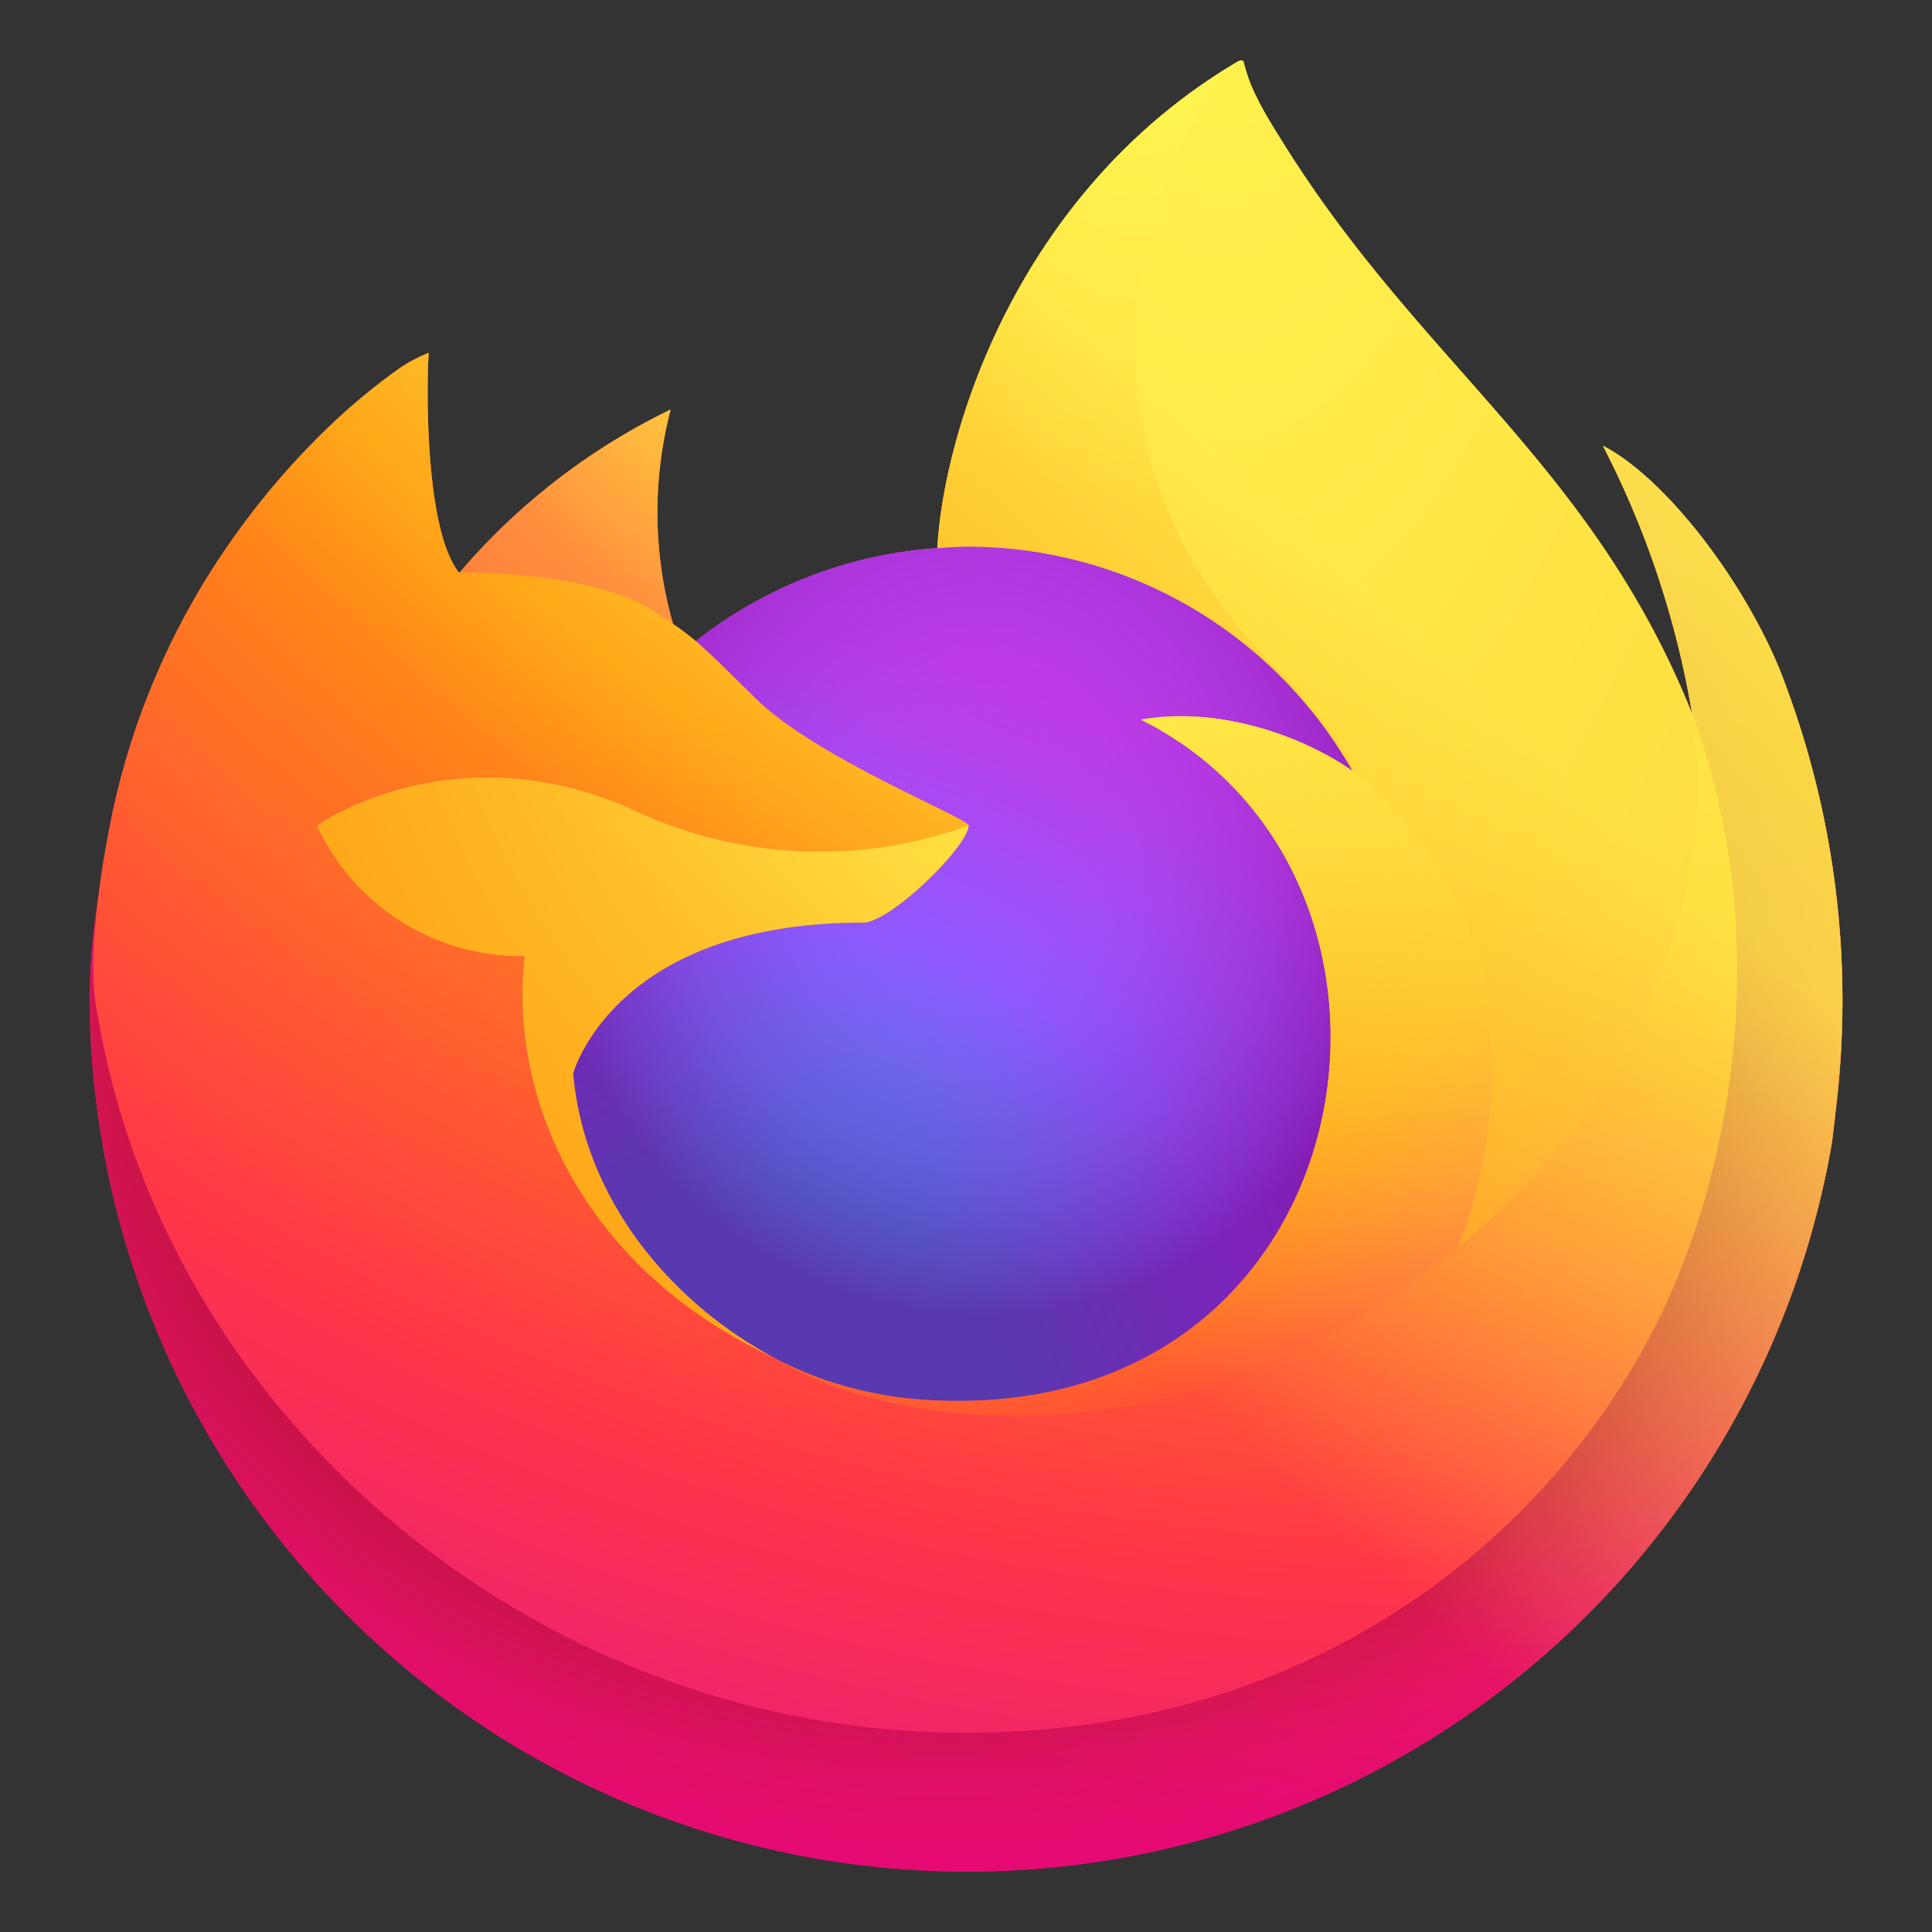 <?xml version="1.0" encoding="UTF-8"?>
<!-- Created with Inkscape (http://www.inkscape.org/) -->
<svg width="64" height="64" version="1.1" viewBox="0 0 16.933 16.933" xmlns="http://www.w3.org/2000/svg" xmlns:cc="http://creativecommons.org/ns#" xmlns:dc="http://purl.org/dc/elements/1.1/" xmlns:rdf="http://www.w3.org/1999/02/22-rdf-syntax-ns#">
 <rect x="0" y="0" width="16.933" height="16.933" fill="#333333" stroke="none"/>
 <defs>
  <linearGradient id="l" x1="164.52" x2="91.329" y1="16.533" y2="99.167" gradientTransform="matrix(.26 0 0 .269 -45.527 -9.292)" gradientUnits="userSpaceOnUse">
   <stop stop-color="#fff44f" stop-opacity=".8" offset=".17"/>
   <stop stop-color="#fff44f" stop-opacity="0" offset=".6"/>
  </linearGradient>
  <radialGradient id="k" cx="144.54" cy="31.934" r="127.95" gradientTransform="matrix(.28 0 0 .25 -45.527 -9.292)" gradientUnits="userSpaceOnUse">
   <stop stop-color="#fff44f" offset=".09"/>
   <stop stop-color="#ff980e" offset=".63"/>
  </radialGradient>
  <radialGradient id="j" cx="122.52" cy="23.951" r="111.56" gradientTransform="matrix(.267 0 0 .262 -45.527 -9.292)" gradientUnits="userSpaceOnUse">
   <stop stop-color="#fff44f" offset=".14"/>
   <stop stop-color="#ff980e" offset=".48"/>
   <stop stop-color="#ff3647" offset=".66"/>
   <stop stop-color="#e31587" offset=".9"/>
  </radialGradient>
  <radialGradient id="i" cx="209.6" cy="-10.062" r="188.69" gradientTransform="matrix(.182 0 0 .384 -45.527 -9.292)" gradientUnits="userSpaceOnUse">
   <stop stop-color="#fff44f" offset="0"/>
   <stop stop-color="#ff980e" offset=".3"/>
   <stop stop-color="#ff3647" offset=".57"/>
   <stop stop-color="#e31587" offset=".74"/>
  </radialGradient>
  <radialGradient id="h" cx="147.21" cy="-19.75" r="179.59" gradientTransform="matrix(.289 0 0 .242 -45.527 -9.292)" gradientUnits="userSpaceOnUse">
   <stop stop-color="#fff44f" offset=".11"/>
   <stop stop-color="#ff980e" offset=".46"/>
   <stop stop-color="#ff3647" offset=".72"/>
   <stop stop-color="#e31587" offset=".9"/>
  </radialGradient>
  <radialGradient id="g" cx="123.41" cy="8.906" r="41.128" gradientTransform="matrix(.264 0 0 .265 -45.527 -9.292)" gradientUnits="userSpaceOnUse">
   <stop stop-color="#ffe226" offset=".1"/>
   <stop stop-color="#ff7139" offset=".79"/>
  </radialGradient>
  <radialGradient id="f" cx="133.84" cy="48.602" r="31.901" gradientTransform="matrix(.253 0 0 .277 -45.527 -9.292)" gradientUnits="userSpaceOnUse">
   <stop stop-color="#9059ff" stop-opacity="0" offset=".21"/>
   <stop stop-color="#6e008b" stop-opacity=".6" offset=".97"/>
  </radialGradient>
  <radialGradient id="e" cx="118.03" cy="90.295" r="54.069" gradientTransform="matrix(.253 0 0 .277 -45.527 -9.292)" gradientUnits="userSpaceOnUse">
   <stop stop-color="#3a8ee6" offset=".35"/>
   <stop stop-color="#9059ff" offset=".67"/>
   <stop stop-color="#c139e6" offset="1"/>
  </radialGradient>
  <radialGradient id="d" cx="180.47" cy="-4.348" r="50.851" gradientTransform="matrix(.203 0 0 .345 -45.527 -9.292)" gradientUnits="userSpaceOnUse">
   <stop stop-color="#fff44f" offset=".13"/>
   <stop stop-color="#ff980e" offset=".53"/>
  </radialGradient>
  <radialGradient id="c" cx="113.51" cy="70.206" r="134.07" gradientTransform="matrix(.293 0 0 .239 -45.527 -9.292)" gradientUnits="userSpaceOnUse">
   <stop stop-color="#960e18" offset=".3"/>
   <stop stop-color="#b11927" stop-opacity=".74" offset=".35"/>
   <stop stop-color="#db293d" stop-opacity=".34" offset=".43"/>
   <stop stop-color="#f5334b" stop-opacity=".09" offset=".5"/>
   <stop stop-color="#ff3750" stop-opacity="0" offset=".53"/>
  </radialGradient>
  <radialGradient id="b" cx="153.73" cy="14.797" r="134.07" gradientTransform="matrix(.293 0 0 .239 -45.527 -9.292)" gradientUnits="userSpaceOnUse">
   <stop stop-color="#ffbd4f" offset=".13"/>
   <stop stop-color="#ff980e" offset=".28"/>
   <stop stop-color="#ff3750" offset=".47"/>
   <stop stop-color="#eb0878" offset=".78"/>
   <stop stop-color="#e50080" offset=".86"/>
  </radialGradient>
  <linearGradient id="a" x1="173.08" x2="81.177" y1="18.304" y2="109.91" gradientTransform="matrix(.26 0 0 .269 -45.527 -9.292)" gradientUnits="userSpaceOnUse">
   <stop stop-color="#fff44f" offset=".05"/>
   <stop stop-color="#ff980e" offset=".37"/>
   <stop stop-color="#ff3647" offset=".53"/>
   <stop stop-color="#e31587" offset=".7"/>
  </linearGradient>
 </defs>
 <g transform="matrix(.5 0 0 .5 14.428 5.175)" stroke-width=".265">
  <path id="shape-base" d="m2.328 1.357c-0.669-1.608-2.022-3.345-3.086-3.893a15.956 15.956 0 0 1 1.558 4.669c0 0.002 0 0.009 0.003 0.026-1.739-4.335-4.689-6.084-7.097-9.89a18.883 18.883 0 0 1-0.362-0.589 4.912 4.912 0 0 1-0.169-0.317 2.8 2.8 0 0 1-0.229-0.609 0.04 0.04 0 0 0-0.035-0.041 0.053 0.053 0 0 0-0.029 0c-0.002 0-0.005 0.003-0.008 0.004l-0.011 0.006 0.006-0.009c-3.863 2.263-5.175 6.45-5.295 8.545a7.695 7.695 0 0 0-4.233 1.631 4.633 4.633 0 0 0-0.398-0.301 7.128 7.128 0 0 1-0.043-3.759 11.396 11.396 0 0 0-3.703 2.86h-0.007c-0.61-0.772-0.567-3.321-0.532-3.852a2.752 2.752 0 0 0-0.514 0.272 11.203 11.203 0 0 0-1.503 1.288 13.469 13.469 0 0 0-1.436 1.723v0.002-0.002a12.982 12.982 0 0 0-2.064 4.66c-0.007 0.033-0.014 0.068-0.021 0.102-0.029 0.135-0.132 0.813-0.151 0.96 0 0.011-0.002 0.022-0.003 0.034a14.639 14.639 0 0 0-0.249 2.122c0 0.026-0.002 0.053-0.002 0.079a15.382 15.382 0 0 0 30.542 2.601c0.026-0.197 0.047-0.395 0.07-0.593a15.818 15.818 0 0 0-0.998-7.729zm-17.727 12.04c0.072 0.034 0.139 0.072 0.213 0.106l0.011 0.007a7.759 7.759 0 0 1-0.225-0.112zm3.522-9.277m12.681-1.958-0.002-0.015 0.003 0.017z" fill="url(#a)"/>
  <path id="body-outer-ring" d="m2.328 1.357c-0.669-1.608-2.022-3.345-3.086-3.893a15.956 15.956 0 0 1 1.558 4.669c0-0.004 0 0.003 0.002 0.014l0.003 0.017c1.451 3.935 0.661 7.937-0.479 10.381-1.762 3.784-6.03 7.66-12.709 7.471-7.216-0.203-13.575-5.56-14.762-12.574-0.216-1.106 0-1.667 0.109-2.566a11.448 11.448 0 0 0-0.249 2.122c0 0.026-0.002 0.053-0.002 0.079a15.382 15.382 0 0 0 30.542 2.602c0.026-0.197 0.047-0.395 0.07-0.593a15.818 15.818 0 0 0-0.998-7.729z" fill="url(#b)"/>
  <path id="body-outer-ring-shadow" d="m2.328 1.357c-0.669-1.608-2.022-3.345-3.086-3.893a15.956 15.956 0 0 1 1.558 4.669c0-0.004 0 0.003 0.002 0.014l0.003 0.017c1.451 3.935 0.661 7.937-0.479 10.381-1.762 3.784-6.03 7.66-12.709 7.471-7.216-0.203-13.575-5.56-14.762-12.574-0.216-1.106 0-1.667 0.109-2.566a11.448 11.448 0 0 0-0.249 2.122c0 0.026-0.002 0.053-0.002 0.079a15.382 15.382 0 0 0 30.542 2.602c0.026-0.197 0.047-0.395 0.07-0.593a15.818 15.818 0 0 0-0.998-7.729z" fill="url(#c)"/>
  <path id="tail-tip" d="m-5.146 3.165c0.033 0.024 0.064 0.047 0.096 0.071a8.364 8.364 0 0 0-1.429-1.864c-4.78-4.781-1.253-10.367-0.657-10.651l0.006-0.009c-3.863 2.263-5.175 6.45-5.295 8.545 0.179-0.012 0.358-0.026 0.54-0.026a7.763 7.763 0 0 1 6.739 3.934z" fill="url(#d)"/>
  <path id="globe-base" d="m-11.876 4.12c-0.025 0.383-1.376 1.702-1.85 1.702-4.374 0-5.084 2.646-5.084 2.646 0.194 2.228 1.745 4.063 3.623 5.034a6.096 6.096 0 0 0 0.259 0.124 8.869 8.869 0 0 0 0.452 0.185 6.824 6.824 0 0 0 2.002 0.386c7.666 0.36 9.151-9.166 3.619-11.932 1.417-0.247 2.888 0.323 3.709 0.9a7.763 7.763 0 0 0-6.74-3.935c-0.183 0-0.361 0.015-0.54 0.026a7.695 7.695 0 0 0-4.233 1.631c0.234 0.199 0.499 0.464 1.057 1.013 1.044 1.03 3.72 2.095 3.726 2.22z" fill="url(#e)"/>
  <path id="globe-shadow" d="m-11.876 4.12c-0.025 0.383-1.376 1.702-1.85 1.702-4.374 0-5.084 2.646-5.084 2.646 0.194 2.228 1.745 4.063 3.623 5.034a6.096 6.096 0 0 0 0.259 0.124 8.869 8.869 0 0 0 0.452 0.185 6.824 6.824 0 0 0 2.002 0.386c7.666 0.36 9.151-9.166 3.619-11.932 1.417-0.247 2.888 0.323 3.709 0.9a7.763 7.763 0 0 0-6.74-3.935c-0.183 0-0.361 0.015-0.54 0.026a7.695 7.695 0 0 0-4.233 1.631c0.234 0.199 0.499 0.464 1.057 1.013 1.044 1.03 3.72 2.095 3.726 2.22z" fill="url(#f)"/>
  <path id="ear" d="m-17.376 0.376a11.338 11.338 0 0 1 0.317 0.212 7.128 7.128 0 0 1-0.043-3.759 11.396 11.396 0 0 0-3.702 2.861c0.074-0.002 2.305-0.042 3.428 0.687z" fill="url(#g)"/>
  <path id="body" d="m-27.144 7.441c1.187 7.014 7.545 12.371 14.761 12.574 6.679 0.189 10.947-3.688 12.709-7.471 1.139-2.445 1.931-6.446 0.479-10.381v-0.002l-0.002-0.015c-0.002-0.011-0.003-0.018-0.002-0.014 2.65e-4 0.004 0 0.009 0.003 0.026 0.545 3.563-1.267 7.015-4.101 9.348l-0.009 0.02c-5.52 4.495-10.802 2.712-11.871 1.982a8.809 8.809 0 0 1-0.224-0.112c-3.218-1.538-4.548-4.471-4.263-6.985a3.951 3.951 0 0 1-3.644-2.292s2.44-1.74 5.655-0.227a7.659 7.659 0 0 0 5.775 0.227c-0.006-0.125-2.683-1.191-3.726-2.219-0.558-0.549-0.823-0.814-1.057-1.013a4.633 4.633 0 0 0-0.398-0.301c-0.091-0.062-0.194-0.13-0.317-0.212-1.122-0.729-3.353-0.688-3.427-0.688h-0.007c-0.61-0.772-0.567-3.321-0.532-3.852a2.752 2.752 0 0 0-0.514 0.272 11.203 11.203 0 0 0-1.503 1.288 13.469 13.469 0 0 0-1.436 1.723v0.002-0.002a12.982 12.982 0 0 0-2.064 4.66c-0.008 0.034-0.555 2.422-0.285 3.662z" fill="url(#h)"/>
  <path id="tail-flame" d="m-6.479 1.371a8.364 8.364 0 0 1 1.429 1.864 3.018 3.018 0 0 1 0.231 0.189c3.487 3.213 1.66 7.758 1.523 8.082 2.833-2.334 4.645-5.785 4.101-9.348-1.739-4.335-4.689-6.084-7.097-9.89a18.883 18.883 0 0 1-0.362-0.589 4.912 4.912 0 0 1-0.169-0.317 2.8 2.8 0 0 1-0.229-0.609 0.04 0.04 0 0 0-0.035-0.041 0.053 0.053 0 0 0-0.029 0c-0.002 0-0.005 0.003-0.008 0.004l-0.011 0.006c-0.597 0.284-4.125 5.87 0.657 10.65z" fill="url(#i)"/>
  <path id="tail-small" d="m-4.82 3.424a3.018 3.018 0 0 0-0.231-0.189c-0.031-0.024-0.062-0.047-0.096-0.071-0.82-0.577-2.292-1.147-3.709-0.9 5.532 2.766 4.048 12.292-3.619 11.932a6.824 6.824 0 0 1-2.002-0.386 7.995 7.995 0 0 1-0.452-0.185c-0.087-0.04-0.174-0.079-0.259-0.124l0.011 0.007c1.069 0.73 6.351 2.514 11.871-1.982l0.009-0.02c0.137-0.324 1.963-4.869-1.523-8.083z" fill="url(#j)"/>
  <path id="cheek-tufts" d="m-18.81 8.468s0.71-2.646 5.084-2.646c0.473 0 1.826-1.32 1.85-1.702a7.659 7.659 0 0 1-5.775-0.227c-3.215-1.513-5.655 0.227-5.655 0.227a3.951 3.951 0 0 0 3.644 2.292c-0.285 2.515 1.044 5.447 4.263 6.985 0.072 0.034 0.139 0.072 0.213 0.106-1.879-0.972-3.429-2.806-3.623-5.035z" fill="url(#k)"/>
  <path id="overlay-yellow" d="m2.328 1.357c-0.669-1.608-2.022-3.345-3.086-3.893a15.956 15.956 0 0 1 1.558 4.669c0 0.002 0 0.009 0.003 0.026-1.739-4.335-4.689-6.084-7.097-9.89a18.883 18.883 0 0 1-0.362-0.589 4.912 4.912 0 0 1-0.169-0.317 2.8 2.8 0 0 1-0.229-0.609 0.04 0.04 0 0 0-0.035-0.041 0.053 0.053 0 0 0-0.029 0c-0.002 0-0.005 0.003-0.008 0.004l-0.011 0.006 0.006-0.009c-3.863 2.263-5.175 6.45-5.295 8.545 0.179-0.012 0.358-0.026 0.54-0.026a7.763 7.763 0 0 1 6.739 3.933c-0.82-0.577-2.292-1.147-3.709-0.9 5.532 2.766 4.048 12.292-3.619 11.932a6.824 6.824 0 0 1-2.002-0.386 7.995 7.995 0 0 1-0.452-0.185c-0.087-0.04-0.174-0.079-0.259-0.124l0.011 0.007a8.809 8.809 0 0 1-0.224-0.112c0.072 0.034 0.139 0.072 0.213 0.106-1.879-0.971-3.429-2.806-3.623-5.034 0 0 0.71-2.646 5.084-2.646 0.473 0 1.826-1.32 1.85-1.702-0.006-0.125-2.683-1.191-3.726-2.219-0.558-0.549-0.823-0.814-1.057-1.013a4.633 4.633 0 0 0-0.398-0.301 7.128 7.128 0 0 1-0.043-3.759 11.396 11.396 0 0 0-3.703 2.86h-0.007c-0.61-0.772-0.567-3.321-0.532-3.852a2.752 2.752 0 0 0-0.514 0.272 11.203 11.203 0 0 0-1.503 1.288 13.469 13.469 0 0 0-1.436 1.723v0.002-0.002a12.982 12.982 0 0 0-2.064 4.66c-0.007 0.033-0.014 0.068-0.021 0.102-0.029 0.135-0.159 0.823-0.177 0.97a17.905 17.905 0 0 0-0.227 2.146c0 0.026-0.002 0.053-0.002 0.079a15.382 15.382 0 0 0 30.542 2.601c0.026-0.197 0.047-0.395 0.07-0.593a15.818 15.818 0 0 0-0.998-7.729zm-1.526 0.79 0.003 0.017v-0.002z" fill="url(#l)"/>
 </g>
</svg>
